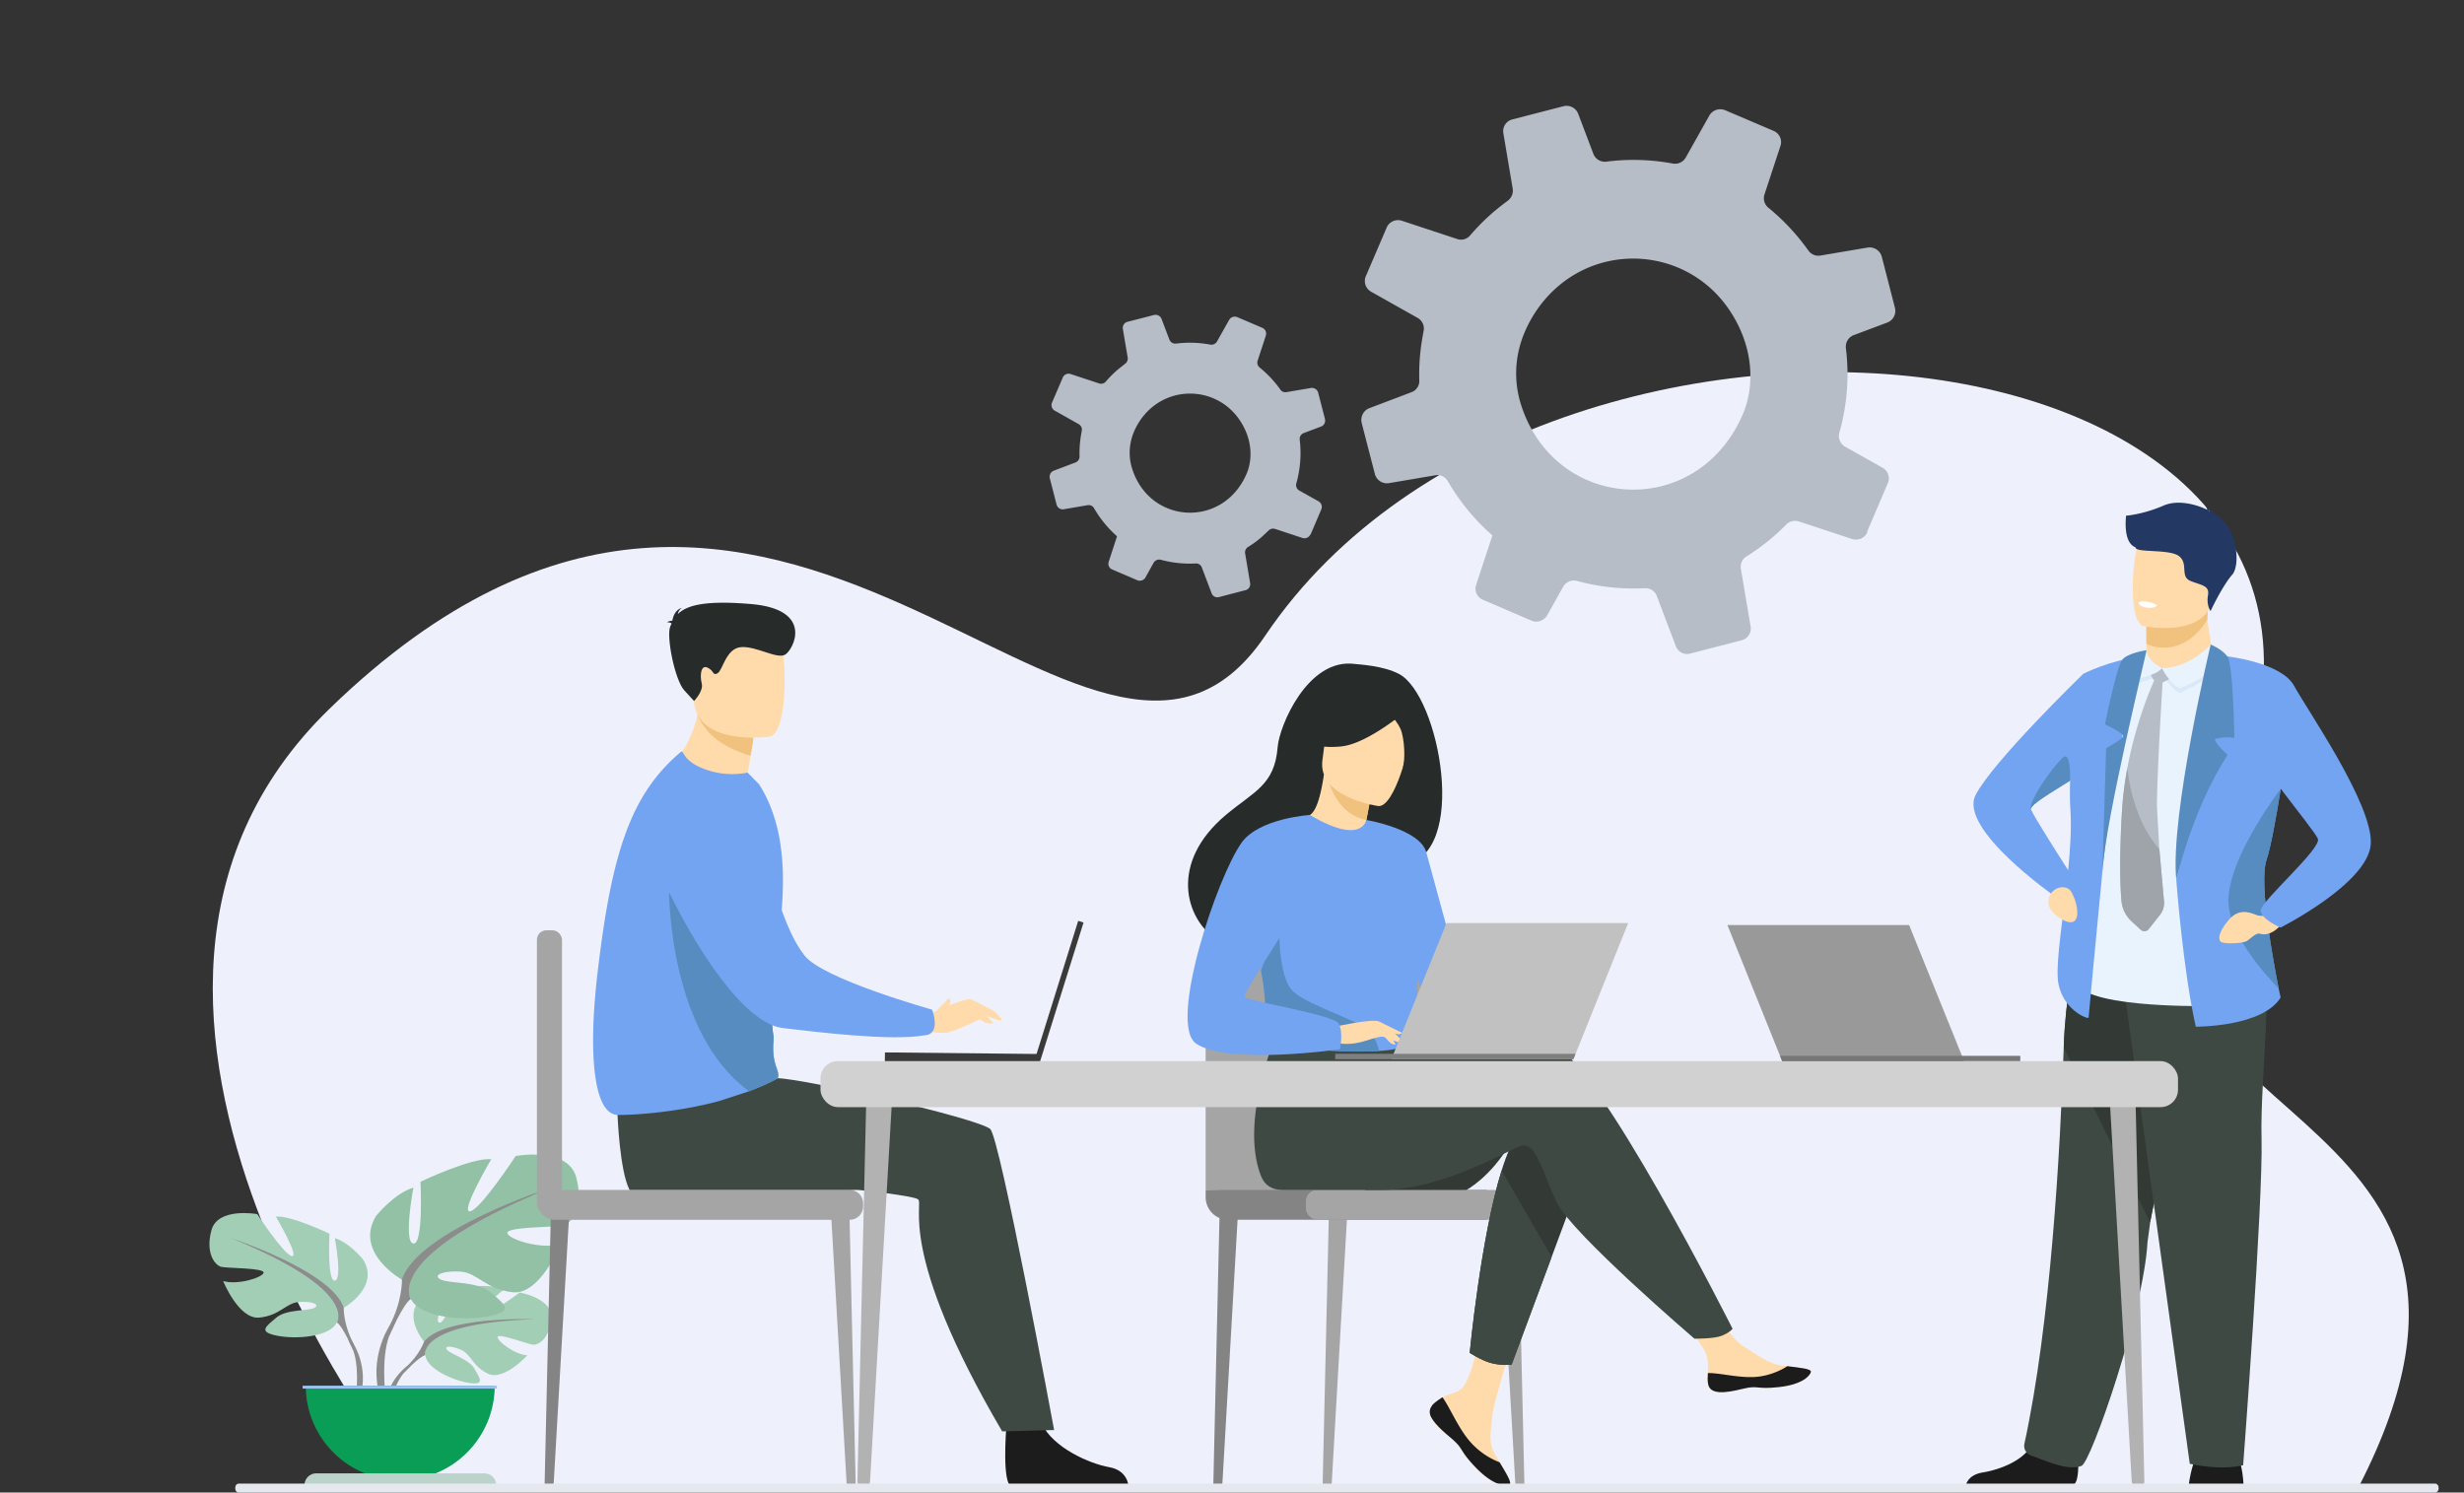 <svg xmlns="http://www.w3.org/2000/svg" xmlns:xlink="http://www.w3.org/1999/xlink" viewBox="0 0 290.76 176.15" xmlns:v="https://vecta.io/nano"><rect x="0" y="0" width="290.76" height="176.15" fill="#333333" stroke="none"/><style><![CDATA[.f{fill:#ffdbac}.g{fill:#73a4f1}.h{fill:#3f4943}.i{fill:#a5a5a5}.j{fill:#1c1c1c}.k{fill:#578cc1}.l{fill:#b6bdc6}.m{fill:#8c8c8c}.n{fill:#f1c27d}.o{fill:#333a36}.p{fill:#848484}.q{fill:#272b29}]]></style><path d="M48.7,175.47S2.95,118.55,38.87,83.66c53.47-51.93,89.85,21.87,110.45-8.67,34.07-50.52,145.52-37.56,111.42,25.27-17.89,32.96,41.97,28.04,17.56,75.28l-229.61-.07Z" fill="#eef1fb"/><path d="M220.32 62.76l2.39-5.6.06-.13a1.45 1.45 0 0 0-.62-1.83l-4.43-2.49a1.43 1.43 0 0 1-.2-.14c-.43-.36-.63-.95-.47-1.5.92-3.25 1.19-6.64.77-9.99-.02-.14 0-.28.01-.41a1.46 1.46 0 0 1 .92-1.12l3.97-1.49a1.48 1.48 0 0 0 .93-1.22c.01-.16 0-.34-.04-.51l-1.55-6.02c-.19-.74-.92-1.22-1.69-1.09l-5.56.94a1.44 1.44 0 0 1-1.42-.6c-.47-.65-.96-1.29-1.49-1.9a25.58 25.58 0 0 0-3.21-3.13h0a1.46 1.46 0 0 1-.47-1.6l1.79-5.44.09-.27c.24-.7-.11-1.47-.8-1.77l-5.72-2.44c-.7-.29-1.51-.02-1.88.64l-2.77 4.93a1.45 1.45 0 0 1-1.54.72c-2.58-.48-5.23-.56-7.84-.22a1.45 1.45 0 0 1-1.53-.93l-1.78-4.7c-.27-.72-1.03-1.1-1.76-.91l-6.04 1.56a1.42 1.42 0 0 0-1.04 1.61l1.1 6.54c.1.55-.14 1.11-.59 1.45-.56.41-1.11.84-1.65 1.3a25.87 25.87 0 0 0-2.77 2.77 1.4 1.4 0 0 1-1.53.44l-6.54-2.16c-.72-.23-1.5.12-1.79.81l-2.46 5.74c-.26.61-.06 1.32.45 1.71.05.04.11.08.18.12l5.47 3.08c.51.28.81.84.74 1.41 0 .05 0 .1-.02.15-.03.15-.06.29-.08.45a25.03 25.03 0 0 0-.43 5.4c.03.6-.35 1.16-.93 1.37l-4.96 1.88c-.7.26-1.09 1.03-.9 1.76l.34 1.34 1.21 4.67a1.47 1.47 0 0 0 1.66 1.08l5.48-.93c.59-.1 1.16.18 1.46.69.78 1.35 1.7 2.65 2.76 3.88.78.91 1.63 1.76 2.51 2.53l-.38 1.14-1.54 4.69a1.4 1.4 0 0 0 .47 1.57 1.29 1.29 0 0 0 .32.19l5.75 2.47c.68.29 1.47 0 1.84-.63l1.89-3.37c.32-.57 1-.86 1.63-.69a25.44 25.44 0 0 0 8 .86c.64-.03 1.21.34 1.42.92l2.25 5.94c.26.66.96 1.03 1.66.86l6.11-1.58c.72-.19 1.18-.89 1.05-1.62l-1.15-6.8c-.1-.58.16-1.17.67-1.48a24.33 24.33 0 0 0 3.14-2.31 23.71 23.71 0 0 0 1.55-1.45c.39-.39.96-.53 1.48-.36l6.27 2.07a1.48 1.48 0 0 0 1.82-.81zm-16.3-26.25c2.82 4.14 3.17 8.83 1.62 12.42-5.47 12.59-22.42 11.46-26.26-1.51-.94-3.34-.54-7.05 1.86-10.67 5.63-8.39 17.38-8.15 22.78-.24zm-49.36 26.56l1.23-2.89.03-.07a.75.75 0 0 0-.32-.94l-2.28-1.28s-.07-.05-.11-.07c-.22-.19-.33-.49-.24-.77.47-1.68.61-3.42.4-5.15v-.21c.04-.26.22-.48.47-.58l2.05-.77c.27-.1.45-.35.48-.63 0-.08 0-.17-.02-.26l-.8-3.1c-.1-.38-.48-.63-.87-.56l-2.87.49c-.28.05-.57-.07-.73-.31-.24-.34-.49-.66-.77-.98-.51-.6-1.07-1.13-1.66-1.61h0a.75.75 0 0 1-.24-.83l.92-2.81.04-.14a.74.74 0 0 0-.41-.91l-2.95-1.26c-.36-.15-.78-.01-.97.33l-1.43 2.54c-.16.28-.48.43-.79.37a13.04 13.04 0 0 0-4.04-.12c-.34.04-.67-.16-.79-.48l-.92-2.42a.76.76 0 0 0-.91-.47l-3.12.8a.74.74 0 0 0-.54.83l.57 3.37a.78.78 0 0 1-.3.75l-.85.67a13.79 13.79 0 0 0-1.43 1.43.72.72 0 0 1-.79.22l-3.37-1.11c-.37-.12-.77.06-.92.42l-1.27 2.96c-.13.31-.03.68.23.88l.09.06 2.82 1.59c.26.15.42.43.38.73 0 .03 0 .05-.01.08-.02.08-.03.15-.04.23-.17.91-.25 1.85-.22 2.78.01.31-.18.6-.48.71l-2.56.97c-.36.14-.56.53-.47.9l.18.69.62 2.41c.1.38.47.62.85.55l2.82-.48a.72.72 0 0 1 .75.36c.4.69.88 1.37 1.42 2a13.31 13.31 0 0 0 1.29 1.31l-.19.59-.79 2.42c-.1.3 0 .62.24.81.05.04.11.07.17.1l2.97 1.27c.35.15.76 0 .95-.32l.97-1.74c.16-.29.52-.44.84-.36 1.35.37 2.74.51 4.12.44a.72.72 0 0 1 .73.47l1.16 3.06c.13.34.5.53.85.44l3.15-.82a.73.73 0 0 0 .54-.83l-.59-3.51c-.05-.3.08-.6.35-.76a12.01 12.01 0 0 0 1.62-1.19l.8-.75c.2-.2.49-.27.76-.19l3.23 1.07a.77.77 0 0 0 .94-.42zm-8.4-13.53c1.46 2.14 1.63 4.55.83 6.4-2.82 6.49-11.56 5.91-13.54-.78-.49-1.72-.28-3.64.96-5.5 2.9-4.32 8.96-4.2 11.75-.12z" class="l"/><path d="M50.05 158.34s-2.72-3.17-.17-5.18c0 0 1.86-1.13 3.38-1.04 0 0-2.15 3.61-1.45 3.96.7.36 2.11-4.19 2.11-4.19s4.23-.41 5.6.24c0 0-3.62 2.96-2.86 3.14s4.67-2.73 4.67-2.73 3.94.67 3.73 3.08c-.21 2.4-1.57 3.15-2.17 3.08-.6-.06-4.09-1.4-4.16-.91s2.03 2.09 3.5 2.16c0 0-2.78 3.06-4.63 2.18s-2-2.29-3.16-2.81-2.13-.52-1.66.01c.48.54 2.56 1.06 3.22 2.22s1.25 1.95-.66 1.66-5.02-1.69-5.15-3.29l-.14-1.6z" fill="#a3ceb6"/><g class="m"><path d="M63.11 155.69s-10.71-.41-13.07 2.65c0 0-.52 1.57-2.13 2.99l-.25.68s1.86-1.96 2.52-2.07c0 0-1.04-3.79 12.93-4.25z"/><path d="M47.91 161.33s-2.3 1.7-2.46 4.74l.42.04s.73-3.14 2.06-4.37-.02-.41-.02-.41z"/></g><path d="M40.55 154.35s4.32-2.42 2.3-5.7c0 0-1.61-2.02-3.34-2.53 0 0 .92 4.89 0 5.01s-.63-5.53-.63-5.53-4.55-2.19-6.33-2.02c0 0 2.82 4.78 1.9 4.66s-4.09-4.95-4.09-4.95-4.66-.86-5.41 1.9.46 4.15 1.15 4.32 5.13.12 5.01.69c-.12.58-3.11 1.5-4.78.98 0 0 1.84 4.55 4.26 4.32s3.17-1.73 4.66-1.84c1.5-.12 2.59.29 1.84.69s-3.28.13-4.49 1.16-2.19 1.66.06 2.12 6.28.17 7.08-1.55l.81-1.73z" fill="#a3ceb6"/><g class="m"><path d="M27.08,146.06s12.09,3.92,13.48,8.29c0,0-.06,1.96,1.15,4.2v.86s-1.27-2.94-1.96-3.34c0,0,2.71-3.8-12.67-10.02Z"/><path d="M41.7 158.56s1.86 2.83.8 6.28l-.48-.13s.47-3.8-.51-5.71.19-.44.19-.44z"/></g><path d="M47.42 151.02s-5.69-3.19-3.04-7.52c0 0 2.13-2.66 4.4-3.34 0 0-1.21 6.45 0 6.6s.84-7.29.84-7.29 6-2.88 8.35-2.66c0 0-3.72 6.3-2.51 6.15s5.39-6.53 5.39-6.53 6.15-1.14 7.14 2.5-.61 5.47-1.52 5.69c-.91.23-6.76.15-6.6.91.15.76 4.1 1.97 6.3 1.29 0 0-2.43 6-5.62 5.69-3.19-.3-4.18-2.28-6.15-2.43s-3.42.38-2.43.91 4.33.17 5.92 1.53 2.88 2.19-.08 2.8-8.27.23-9.34-2.05l-1.06-2.28z" fill="#93c1a6"/><g class="m"><path d="M65.19,140.09s-15.94,5.16-17.76,10.93c0,0,.08,2.58-1.52,5.54v1.14s1.67-3.87,2.58-4.4c0,0-3.57-5.01,16.7-13.21Z"/><path d="M45.91 156.56s-2.46 3.73-1.06 8.28l.63-.17s-.61-5.01.67-7.52c1.29-2.52-.25-.58-.25-.58z"/></g><path d="M47.23,174.69c6.16,0,11.15-4.99,11.15-11.15h-22.3c0,6.16,4.99,11.15,11.15,11.15Z" fill="#0a9d56"/><path d="M58.54 175.26H35.93c0-.76.62-1.38 1.38-1.38h19.86c.76 0 1.38.62 1.38 1.38h0z" fill="#bcd3cc"/><path d="M35.71 163.54h22.92v.34H35.71z" fill="#9fc1f4"/><path d="M253.28 75.99v.76s-.2 2.36 2.71 2.71c2.92.35 5.31.3 5.23-1.52l-.75-4.78c0-.43.02-.9.1-1.42l-5.65-.11-1.66.27.02 4.09z" class="f"/><path d="M253.26 71.9l.02 4.09c.6.28 1.28.45 2.04.45 2.6 0 4.28-1.9 5.15-3.28 0-.43.02-.9.1-1.42l-5.65-.11-1.66.27z" class="n"/><path d="M261.01 70.83c-.66 3.52-5.21 3.41-7.18 3.19l-.9-.13c-.62-.17-.97-1.15-1.14-2.43-.32-2.55.08-6.28.52-7.24.65-1.44 1.87-2.99 6.46-1.87s3.09 3.98 2.24 8.49z" class="f"/><path d="M264.74 175.15h-6.45c.05-.34.21-1.37.51-2.31a6.01 6.01 0 0 1 .37-.93c.63-1.25 4.61-.46 4.61-.46s.37.32.66 1.53c.13.53.24 1.24.3 2.17zm-19.5-2.03c-.02.88-.13 1.71-.45 2.03h-12.77c.16-.46.62-1.15 1.93-1.37 1.49-.24 3.81-.96 5.17-2.39.48-.51.84-1.11 1-1.81.6-2.67 4.97.82 4.97.82s.18 1.41.15 2.71z" class="j"/><path d="M253.73 144.26l-.32 2.35c-.41 7.9-6.66 25.97-7.78 26.39-1.73.65-4.46-.73-5.89-1.19-.59-.19-.99-.78-.86-1.39 3.1-14.22 4.24-34.7 4.65-46.82.21-6.11 1.26-10.32 1.26-10.32s15.26-4.06 15.35 1.08c.08 4.55-5.06 22.39-6.42 29.9z" class="h"/><path d="M253.73 144.26l-10.2-20.65c.21-6.11 1.26-10.32 1.26-10.32s15.26-4.06 15.35 1.08c.08 4.55-5.06 22.39-6.42 29.9z" class="o"/><path d="M250.33 114.38l8.07 58.37s3.54.85 6.3.17c0 0 2.36-31.04 2.17-38.55-.2-7.51 1.7-20.08-.43-21.47s-16.1 1.48-16.1 1.48z" class="h"/><path d="M250.9 60.86s2.02-.15 4.4-1.19c1.93-.84 4.37.08 5.16.5a1.19 1.19 0 0 0-.19-.48s.36.25.41.6c.04.03.05.05.04.05 0 0 .4-.07.66.04 0 0-.18-.03-.25.09 0 .01-.02.02-.03.03 3.01 1.45 3.29 6.21 2.32 7.31-1.17 1.32-2.57 4.31-2.57 4.31s-.51-.7-.3-1.87-.8-1.17-2.07-1.69c-1.27-.53-.21-2.01-1.33-2.91-1.11-.9-5.2-.37-5.15-1.06-1.52-.55-1.12-3.58-1.12-3.74z" fill="#233862"/><path d="M261.92 78.94l-1.86 39.79s-15.5.25-15.06-3.25 5.59-35.32 5.59-35.32l11.33-1.22z" fill="#e9f3fe"/><path d="M267.45 101.5c-.92 2.76.82 12.03 1.44 15.17l.23 1.06c-2.15 3.49-10.01 3.44-10.01 3.44-1.51-6.67-2.3-17.3-2.3-17.3l6.03-26.4 7.59 7s-.57 4.27-1.29 8.62c-.56 3.44-1.19 6.94-1.69 8.41z" class="g"/><path d="M254.55 71.41s-.15.45-1.3.29c0 0-.96-.14-.89-.65 0 0 .97-.29 2.19.36z" fill="#fff"/><path d="M245.84 79.51c-.37.37-10.72 10.41-12.72 14.33-2.04 3.99 9.33 11.92 9.33 11.92s.73.29 1.24.18c-.54 4.41-1.14 8.47-.78 10.21.64 3.14 3.55 4.19 3.55 3.95 0-.08 1.06-11.4 1.64-17.31 1.24-12.67 4.34-25.25 4.34-25.25-3.38.35-6.59 1.97-6.59 1.97zm-6.16 16.05s-.02-.05-.02-.06c0-.57 2.19-1.84 4.57-3.34l.05-.05c-.04 1.22-.04 2.42.04 3.53.13 2.07-.02 4.54-.27 7.06-1.13-1.76-4.15-6.5-4.37-7.15z" class="g"/><path d="M262.35 77.42c.02-.38-1.78-.9-1.78-.9s-2.06 2.85-5.46 2.9c0 0 .97 1.88 2.11 2.37 0 0 5.02-2.11 5.13-4.37zm-7.24 1.93s-1.8-1.07-1.81-2.22c0 0-1.16-.15-1.67.42 0 0-.43 1.98.14 3.13 0 0 2.59-.39 3.34-1.33z" fill="#d9e9f9"/><path d="M256.33 79.18l-2.44-.58s-.32.03-.31.42c0 .4.69 1.56.99 1.65s2.34-.69 1.76-1.49z" class="l"/><g fill="#e9f3fe"><path d="M262.07 77.22c.02-.38-1.2-1.16-1.2-1.16s-2.36 2.75-5.76 2.8c0 0 .97 1.88 2.11 2.37 0 0 4.74-1.75 4.85-4.01z"/><path d="M255.11 78.86s-1.82-.96-1.83-2.12c0 0-1.1.48-1.61 1.05 0 0-.47 1.25.1 2.4 0 0 2.59-.39 3.34-1.33z"/></g><path d="M250.34 106.31c.08.93.51 1.79 1.2 2.43l1.08.99c.27.25.7.22.93-.07l1.34-1.7a2.23 2.23 0 0 0 .47-1.61l-.55-6.15-.28-4.96c-.03-3.65.7-15.3.7-15.3l-.88.05s-2.18 4.52-3.32 10.67a41.35 41.35 0 0 0-.61 4.8s-.46 6.65-.08 10.85z" class="l"/><path d="M250.34 106.31c.08.93.51 1.79 1.2 2.43l1.08.99c.27.25.7.22.93-.07l1.34-1.7a2.23 2.23 0 0 0 .47-1.61l-.55-6.15c-2.42-2.72-3.41-6.48-3.78-9.54a41.35 41.35 0 0 0-.61 4.8s-.46 6.65-.08 10.85z" fill="#9fa4aa"/><path d="M241.72 106.41c0-1.01.89-1.83 1.9-1.68.28.04.53.16.7.39.69.92 1.35 3.59.12 3.72-.5.05-1.14-.3-1.63-.67-.5-.38-1.09-.98-1.09-1.6v-.15z" class="f"/><path d="M268.89 116.67c-2.22-2.31-6.06-6.85-5.93-10.58.18-5.22 6.18-13 6.18-13-.56 3.44-1.19 6.94-1.69 8.41-.92 2.76.82 12.03 1.44 15.17z" class="k"/><path d="M268.82 107.58s-1.6.8-2.57.4-2.11-.7-3.2.53c-1.08 1.23-1.31 2.09-1.08 2.54.23.46 2.76.28 3.18 0s1.08-.99 1.5-.86c1.16.34 2.14-.55 2.69-1.25.33-.42-.56-.63-.52-1.36z" class="f"/><path d="M262.84 77.47s6.36.7 7.87 3.47c1.5 2.77 9.31 13.98 9.05 18.64s-10.65 9.89-10.65 9.89-2.3-.97-2.34-2.02c-.03-1.04 7.18-7.29 6.75-8.45-.44-1.16-8.39-10.38-9.15-13.42s-1.53-8.11-1.53-8.11z" class="g"/><path d="M244.27 92.12l-.05.05c-2.37 1.49-4.57 2.76-4.57 3.34-.32-1.01 2.77-5.24 3.77-6.1 1.01-.88.85 2.72.85 2.72zm16.6-16.06s-4.83 20.2-4.06 27.81c0 0 1.78-8.13 6.05-14.79 0 0-1.56-1.37-1.48-1.87 0 0 1.16-.34 2.28-.11 0 0-.12-8.71-.82-9.63s-1.97-1.4-1.97-1.4zm-7.58.68c.1-.06-4.79 19.74-5.2 26.05l.44-14.5s2.01-1.06 2.01-1.43-2.14-1.38-2.14-1.38 1.36-6.93 2.1-7.7c.74-.76 2.8-1.04 2.8-1.04z" class="k"/><use xlink:href="#B" class="i"/><use xlink:href="#B" x="-12.9" class="p"/><path d="M179.33 175.53h.05c.28 0 .5-.23.5-.51l-.75-32.57-2.21-.26 1.89 32.83c.02.28.25.5.53.5zm-37.06-35.1v-22.32c0-3.93 3.18-7.11 7.11-7.11h16.08c3.93 0 7.11 3.18 7.11 7.11v23.17l-30.3-.85z" class="i"/><path d="M142.27 140.43h33.18v3.52h-30.52a2.66 2.66 0 0 1-2.66-2.66v-.86h0z" class="p"/><rect x="154.1" y="140.43" width="26.65" height="3.52" rx="1.33" class="i"/><path d="M178.26,134.87c-2.3,4.01-5.2,5.56-5.2,5.56h-12.05s19.01-8.62,17.26-5.56Z" class="o"/><path d="M169 165.89c-.31.36-.35.76-.2 1.19.29.79 1.24 1.68 2.34 2.57l.38.31c.03.03.06.05.08.08l.06.06c1.03.95.64 1.17 2.49 3.09 2.11 2.19 3.56 2.23 3.97 2.03.35-.17-.36-1.33-1.15-2.64a1.86 1.86 0 0 1-.11-.19l-.31-.52c-.92-1.57-.68-2.31-.47-4.65.18-1.9 2.96-10.63 2.96-10.63l-4.04-.7s-1.22 6.95-2.56 8.02c-.72.57-1.52.58-2.21 1-.05.03-.1.06-.14.09-.39.26-.79.53-1.11.89z" class="f"/><path d="M169 165.89c-.31.36-.35.76-.2 1.19.35.79 1.28 1.68 2.34 2.56l.37.32c.03.03.06.05.08.08l.06.06c1.03.95.64 1.17 2.49 3.09 2.11 2.19 3.56 2.23 3.97 2.03.35-.17-.36-1.33-1.15-2.64a8.93 8.93 0 0 1-3.76-2.77c-1.27-1.62-2.12-3.7-2.98-4.91l-.14.09c-.39.26-.79.53-1.11.89z" class="j"/><path d="M201.57 163.37c.25 1.25 2.03 1.04 4.01.55 1.99-.49 1.51.09 4.34-.22s3.68-1.37 3.77-1.79c.08-.37-1.32-.5-2.82-.68l-.57-.07c-1.69-.21-2.93-1.3-4.47-2.2-1.45-.85-3.63-4.31-3.63-4.31l-3.88.31 2.82 4.43c.46.79.44 1.83.38 2.64-.03.44-.06.89.03 1.33z" class="f"/><path d="M205.58 163.92c1.99-.49 1.51.09 4.34-.22s3.68-1.37 3.77-1.79c.08-.37-1.32-.5-2.82-.68v.03s-1.71 1.2-4.06 1.26c-1.92.05-3.95-.5-5.27-.48-.03.44-.06.89.03 1.33.25 1.25 2.03 1.04 4.01.55z" class="j"/><path d="M186.72 138.59l-3.62 9.75-4.73 12.73s-1.28.12-2.51-.23c-1.13-.33-2.43-1.18-2.43-1.18s1.31-13.67 3.76-21.51c.63-2.01 1.33-3.64 2.11-4.56 3.8-4.49 7.42 5.01 7.42 5.01z" class="o"/><path d="M183.03 123.11c-2.37-.77-9.14.22-15.94 1.55l-1.42-2.35-14.69-1.15s-4.85 10.75-2.19 17.6c.39 1.01 1.16 1.65 2.49 1.67h.21 11.58c7.3 0 15.46-5.02 16.51-5.23 1.73-.35 2.42 3.11 4.14 6.73 1.73 3.63 16.23 16.06 16.23 16.06s2.23.02 3.15-.32c.99-.37 1.35-.85 1.35-.85s-16.07-31.97-21.42-33.7z" class="h"/><path d="M165.09 79.54c-1.88-.99-4.74-1.12-5.21-1.18-5.57-.75-8.92 7.34-9.11 9.79-.36 4.52-2.75 5.21-6.12 8.03-6.74 5.67-4.77 12.26-1.08 14.71 2.21 1.47 6.11 0 6.11 0 .06.04 10.67-5.93 15.9-8.81 7.84-1.11 4.3-20.02-.49-22.54z" class="q"/><path d="M161.2 99.63s-2.57.9-4.31.13c-1.63-.72-2.87-3.41-2.85-3.41.74-.03 1.56-.68 2.19-4.95l.32.11 5.32 1.91-.63 3.33c-.21 1.36-.32 2.67-.03 2.86z" class="f"/><path d="M161.87 93.44l-.63 3.33c-3.06-.55-4.25-3.59-4.68-5.25l5.32 1.91z" class="n"/><path d="M162.66 95.13s-7.28-.98-6.6-5.5.2-7.7 4.87-7.26c4.68.43 5.32 2.29 5.46 3.86s-1.82 9.04-3.73 8.9z" class="f"/><g class="q"><path d="M166.12 83.75s-4.66 4.01-7.83 4.34c-3.17.32-4.37-.69-4.37-.69s1.87-1.55 2.99-4.05a2.22 2.22 0 0 1 1.84-1.31c2.26-.2 6.55-.28 7.37 1.72z"/><path d="M163.21 83.39s1.56 1.51 2.05 2.62c.47 1.08.62 3.66.24 4.68 0 0 2.43-4.72 1.05-7.02-1.46-2.43-3.34-.29-3.34-.29z"/></g><path d="M167.33 110.35c-.22 14.73-.06 11.65-1.67 13.05-.39.34-1.48.54-2.92.63-4.52.3-12.46-.44-12.76-1.28-1.04-2.89-.31-3.79-1.18-8.21a36.67 36.67 0 0 0-.33-1.53c-.72-3.04-1.43-4.07 1.14-8.95 2.33-4.42 4.75-8.01 4.97-7.88 6.15 3.65 6.65.58 6.65.58s6.2 6.4 6.1 13.58z" class="g"/><path d="M183.1 148.34l-4.73 12.73s-1.28.12-2.51-.23c-1.13-.33-2.43-1.18-2.43-1.18s1.31-13.67 3.76-21.51l5.91 10.2z" class="h"/><path d="M161.23 96.77s6.33 1.07 7.07 3.8l5.12 18.75s-3.22.58-4.71-.91-5.17-13.79-5.17-13.79l-2.31-7.85z" class="g"/><path d="M162.74 124.04c-4.52.3-12.46-.44-12.76-1.28-1.04-2.89-.31-3.79-1.18-8.21l2.18-6.14s-.36 6.83 1.65 8.63 8.25 3.47 9.23 4.97c.47.72.78 1.44.87 2.02z" class="k"/><path d="M157.56 121.16s4.46-.99 5.18-.6c.72.4 2.48 1.84 2.7 2.34s-1.6-.38-2.19-.54c-.38-.1-1.39.25-1.89.41-2.1.7-3.39.34-3.39.34l-.39-1.96z" class="f"/><path d="M154.58 96.18s-5.98.37-8.06 3.26c-2.92 4.07-8.7 21.4-5.39 23.71 3.73 2.6 16.99.68 16.99.68s.44-2.06-.17-3.06-10.59-2.61-11.05-3.07 5.76-8.98 5.76-10.36 1.92-11.16 1.92-11.16z" class="g"/><g class="f"><path d="M162.95 121.81s.93 1.2 1.24 1.35c.31.14.5.11.5.11l-.63-1.13-1.11-.32z"/><path d="M162.74 120.57l2.71 1.32s-.12.19-.45.17-1.18-.32-1.18-.32l-1.09-1.17z"/></g><path d="M164.19 125h21.48l6.46-16.06h-21.44l-6.5 16.06z" fill="#c1c1c1"/><path d="M185.92 124.37h-28.36v.63h28.11l.25-.63z" fill="#7f7f7f"/><rect x="63.36" y="109.79" width="2.96" height="33.4" rx="1.12" class="i"/><use xlink:href="#B" x="-91.81" class="p"/><g class="i"><path d="M100.42 175.53h.05c.28 0 .5-.23.5-.51l-.75-32.57-2.21-.26 1.89 32.83c.02.28.25.5.53.5z"/><path d="M100.26 140.43h-36.9v1.39c0 1.18.96 2.14 2.14 2.14h34.77c.87 0 1.58-.71 1.58-1.58v-.37c0-.87-.71-1.58-1.58-1.58z"/></g><path d="M118.74 168.57s-.54 6.75.67 6.84c.16.01 6.13.01 6.13.01l7.62-.04s-.05-1.84-2.28-2.23-6.64-2.26-7.99-5.21c-1.42-3.1-4.16.62-4.16.62z" class="j"/><path d="M72.87 131.57s.25 6.64 1.42 8.86h26.97s6.48.67 7.07 1.11c.75.55-2.6 6.02 9.93 27.39l6.13-.16s-6.41-34.66-7.55-35.54c-1.7-1.31-21.65-5.88-25.07-5.98s-18.9 4.31-18.9 4.31z" class="h"/><path d="M87.99 92.24c2.08 1.29 2.2 3.86 2.2 3.86-5.08 1.31-12.46-4.32-12.46-4.32s3.27-2.2 4.48-7.02c.06-.24.12-.49.17-.75.16-.81.26-1.69.27-2.64l2.33 2.09 3.88 3.47s-.09 1.44-.57 3.92a39.23 39.23 0 0 1-.29 1.39z" class="f"/><path d="M90.86 118.89c-.17 1.13.18 2.04.35 2.89.07.32.1.63.08.94-.28 3.13.84 3.53.49 4.54 0 0-1.19.7-3.38 1.53L85 129.9l-.21.06c-5.07 1.37-10.41 1.66-11.91 1.62-2.88-.08-3.46-7.37-2.39-16.56 1.66-14.32 3.91-21.26 9.84-26.27.37-.32.12.76 2.11 1.72a9.3 9.3 0 0 0 5.78.71l1.36 1.39c2.69 4.25 2.97 9.3 2.75 13.51-.29 5.32-.96 9.56-1.46 12.82z" class="g"/><path d="M88.85,86.93s.21-.22-.28,2.26c-4.29-1.24-5.69-3.43-6.27-4.88-.16-.41,1.6-.63,2.67-.85l3.88,3.47Z" class="n"/><path d="M90.85 86.94s-8.29 1.19-8.95-3.98-2.17-8.5 3.09-9.48 6.54.87 7.18 2.54.81 10.48-1.33 10.92z" class="f"/><g fill="#3a3a3a"><path d="M122.669 125.471l-.63-.197 5.192-16.597.63.197z"/><path d="M122.655 125.481l-18.239-.188.011-1.09 18.239.188z"/></g><path d="M79.26 73.59c-.07-.08-.22-.14-.56-.16 0 0 .28-.17.64-.18.08-.48.34-1.32 1.16-1.52 0 0-.44.23-.51.74.96-.97 3.01-1.67 8.67-1.18 7.46.65 4.96 5.41 3.99 5.97s-3.39-1.02-5.19-.89-2.16 2.73-2.78 3.08c-.61.35-.37-.28-1.19-.66s-.91.99-.68 1.88-.91 2.06-.91 2.06l-1.14-1.24c-1.14-1.24-2.18-6.49-1.65-7.6l.14-.3z" class="q"/><path d="M91.77 127.26s-1.19.7-3.38 1.53c-9.45-6.9-9.4-23.22-9.45-23.5l11.87 10.46.39 6.04c.07.32.1.63.08.94-.28 3.13.84 3.53.49 4.54z" class="k"/><g class="f"><path d="M108.88 119.58s.76.12 1.56-.25c.8-.38 3.57-1.57 4.09-1.4.52.16 2.22 1.12 2.62 1.3s1.11 1.12 1.11 1.12c-.29.3-1.32-.38-1.78-.37s-3.86 1.87-4.87 1.91-2.59-.17-2.59-.17l-.13-2.14z"/><path d="M115.05 119.73c0 .06 1.24 1.43 2.18.99l-1.03-1.02-1.15.02zm-4.6-.41s1.11-1.03 1.47-1.52c0 0 .22.1.23.29.02.31-.29.88-.29.88l-1.41.35z"/></g><path d="M88.67 94.96c-6.09-3.71-13.27 2.77-10.25 9.22 3.5 7.48 9.33 16.61 13.96 17.15 3.3.38 12.74 1.59 16.73.85 0 0 1.94.1.89-3.02 0 0-12.91-3.6-15.06-6.39-1.15-1.5-3.11-4.52-6.14-17.72-.01-.05-.09-.06-.14-.09z" class="g"/><path d="M252.29 175.53h.07c.38 0 .69-.32.68-.7l-1.04-45-3.06-.36 2.61 45.36c.02.39.35.7.74.7zm-150.36 0h-.07c-.38 0-.69-.32-.68-.7l1.04-45 3.06-.36-2.61 45.36c-.02.39-.35.7-.74.7z" fill="#b2b2b2"/><rect x="96.82" y="125.23" width="160.19" height="5.43" rx="2.05" fill="#d1d1d1"/><path d="M231.77 125.23H210.3l-6.46-16.06h21.44l6.49 16.06z" fill="#999"/><path d="M210.04 124.61h28.36v.62h-28.1l-.26-.62z" fill="#777"/><path d="M287.76 175.54v.16c0 .25-.19.45-.42.45H28.18c-.23 0-.42-.2-.42-.45v-.16c0-.25.19-.45.42-.45h259.16c.23 0 .42.2.42.45z" fill="#e6e8ef"/><defs ><path id="B" d="M156.63 175.53h-.05c-.28 0-.5-.23-.5-.51l.75-32.57 2.21-.26-1.89 32.83c-.02.28-.25.5-.53.5z"/></defs></svg>